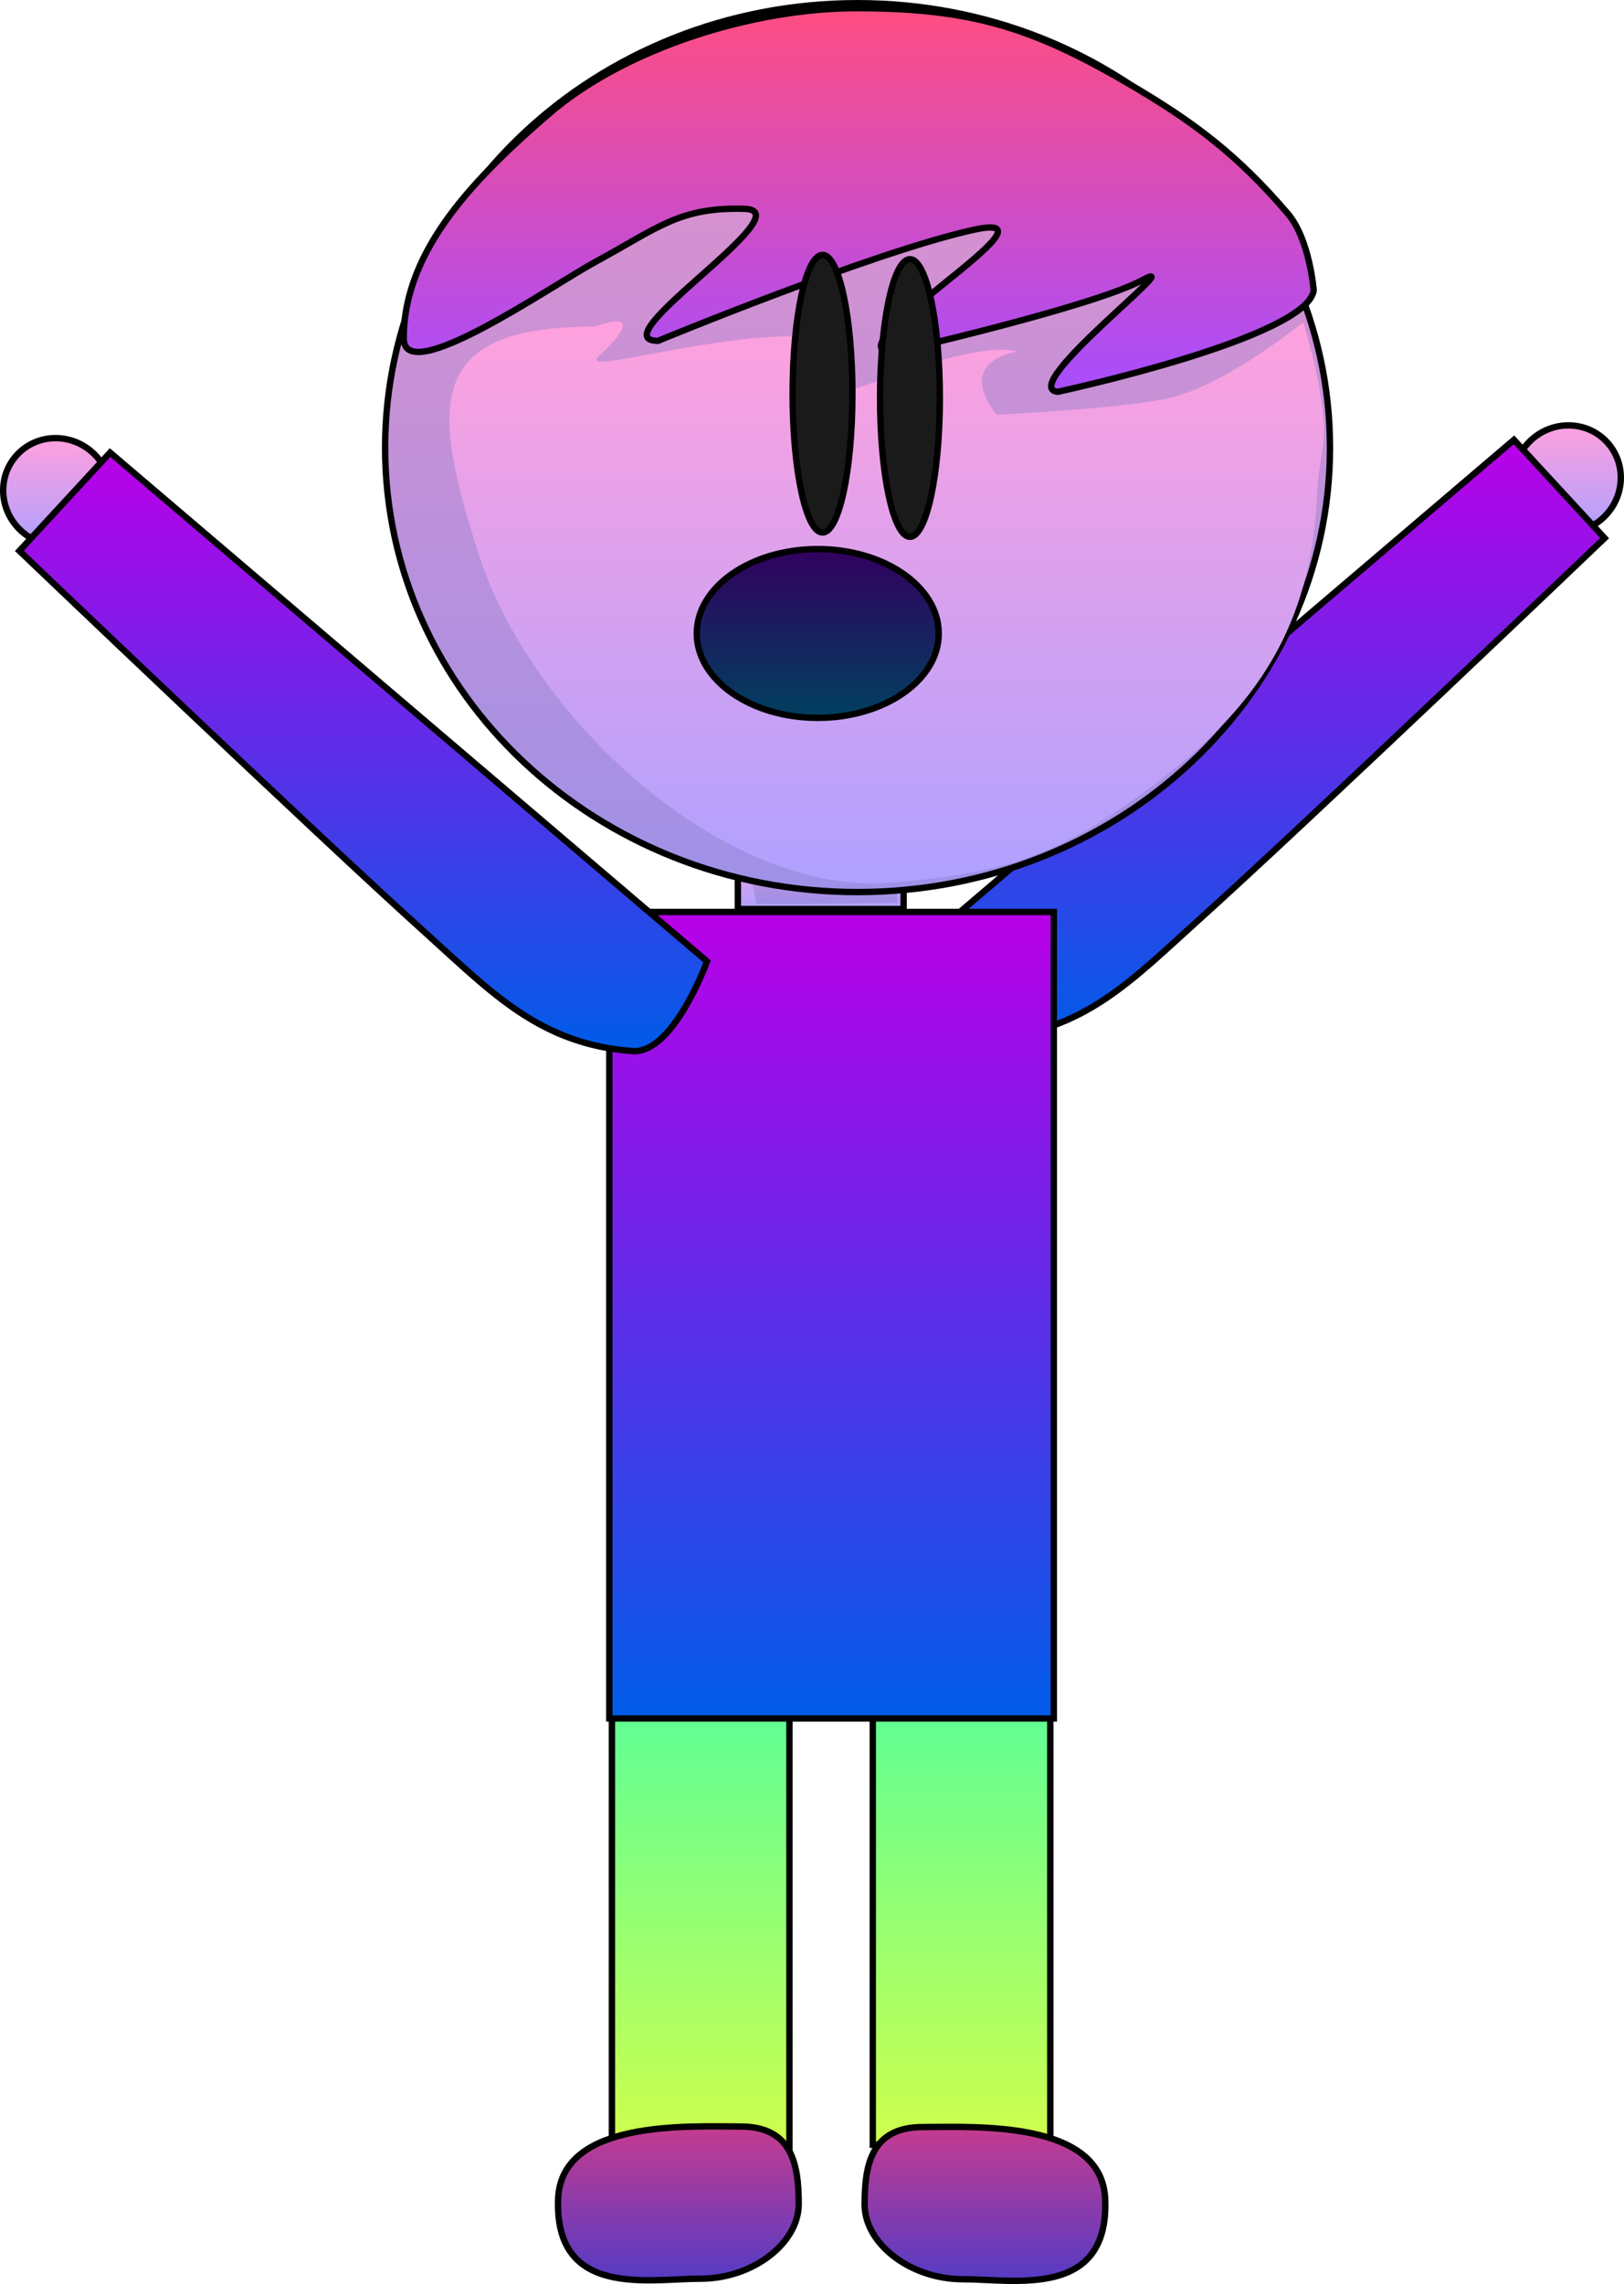 <svg version="1.1" xmlns="http://www.w3.org/2000/svg" xmlns:xlink="http://www.w3.org/1999/xlink" width="255.037" height="358.585" viewBox="0,0,255.037,358.585"><defs><linearGradient x1="351.425" y1="103.94" x2="351.425" y2="120.773" gradientUnits="userSpaceOnUse" id="color-1"><stop offset="0" stop-color="#ffa0de"/><stop offset="1" stop-color="#aea0ff"/></linearGradient><linearGradient x1="303.324" y1="106.209" x2="303.324" y2="200.182" gradientUnits="userSpaceOnUse" id="color-2"><stop offset="0" stop-color="#ba00e8"/><stop offset="1" stop-color="#005ce8"/></linearGradient><linearGradient x1="234.217" y1="169.205" x2="234.217" y2="179.873" gradientUnits="userSpaceOnUse" id="color-3"><stop offset="0" stop-color="#ffa1de"/><stop offset="1" stop-color="#afa1ff"/></linearGradient><linearGradient x1="234.321" y1="167.856" x2="234.321" y2="179.069" gradientUnits="userSpaceOnUse" id="color-4"><stop offset="0" stop-color="#e791c9"/><stop offset="1" stop-color="#9e91e7"/></linearGradient><linearGradient x1="240" y1="37.654" x2="240" y2="177.207" gradientUnits="userSpaceOnUse" id="color-5"><stop offset="0" stop-color="#e791c9"/><stop offset="1" stop-color="#9e91e7"/></linearGradient><linearGradient x1="244.578" y1="87.621" x2="244.578" y2="175.85" gradientUnits="userSpaceOnUse" id="color-6"><stop offset="0" stop-color="#ffa1de"/><stop offset="1" stop-color="#afa1ff"/></linearGradient><linearGradient x1="240.18" y1="38.436" x2="240.18" y2="98.665" gradientUnits="userSpaceOnUse" id="color-7"><stop offset="0" stop-color="#ff4d81"/><stop offset="1" stop-color="#a74dff"/></linearGradient><linearGradient x1="234.498" y1="77.176" x2="234.498" y2="120.76" gradientUnits="userSpaceOnUse" id="color-8"><stop offset="0" stop-color="#1a1a1a"/><stop offset="1" stop-color="#1a1a1a"/></linearGradient><linearGradient x1="248.229" y1="77.847" x2="248.229" y2="121.431" gradientUnits="userSpaceOnUse" id="color-9"><stop offset="0" stop-color="#1a1a1a"/><stop offset="1" stop-color="#1a1a1a"/></linearGradient><linearGradient x1="256.33" y1="293.656" x2="256.33" y2="373.878" gradientUnits="userSpaceOnUse" id="color-10"><stop offset="0" stop-color="#4dffa1"/><stop offset="1" stop-color="#cfff4d"/></linearGradient><linearGradient x1="215.366" y1="294.255" x2="215.366" y2="374.477" gradientUnits="userSpaceOnUse" id="color-11"><stop offset="0" stop-color="#4dffa1"/><stop offset="1" stop-color="#cfff4d"/></linearGradient><linearGradient x1="235.922" y1="180.332" x2="235.922" y2="306.948" gradientUnits="userSpaceOnUse" id="color-12"><stop offset="0" stop-color="#ba00e8"/><stop offset="1" stop-color="#005ce8"/></linearGradient><linearGradient x1="211.862" y1="370.986" x2="211.862" y2="395.157" gradientUnits="userSpaceOnUse" id="color-13"><stop offset="0" stop-color="#c53b8f"/><stop offset="1" stop-color="#553bc5"/></linearGradient><linearGradient x1="260.01" y1="371.069" x2="260.01" y2="395.239" gradientUnits="userSpaceOnUse" id="color-14"><stop offset="0" stop-color="#c53b8f"/><stop offset="1" stop-color="#553bc5"/></linearGradient><linearGradient x1="114.268" y1="105.94" x2="114.268" y2="122.773" gradientUnits="userSpaceOnUse" id="color-15"><stop offset="0" stop-color="#ffa0de"/><stop offset="1" stop-color="#aea0ff"/></linearGradient><linearGradient x1="162.37" y1="108.209" x2="162.37" y2="202.182" gradientUnits="userSpaceOnUse" id="color-16"><stop offset="0" stop-color="#ba00e8"/><stop offset="1" stop-color="#005ce8"/></linearGradient><linearGradient x1="233.75" y1="123.358" x2="233.75" y2="149.858" gradientUnits="userSpaceOnUse" id="color-17"><stop offset="0" stop-color="#32005f"/><stop offset="1" stop-color="#00405f"/></linearGradient></defs><g transform="translate(-105.328,-37.154)"><g data-paper-data="{&quot;isPaintingLayer&quot;:true}" fill-rule="nonzero" stroke="#000000" stroke-linecap="butt" stroke-linejoin="miter" stroke-miterlimit="10" stroke-dasharray="" stroke-dashoffset="0" style="mix-blend-mode: normal"><g data-paper-data="{&quot;index&quot;:null}" stroke-width="1"><path d="M345.876,106.155c3.512,-3.143 8.844,-2.915 11.909,0.51c3.064,3.425 2.701,8.749 -0.811,11.892c-3.512,3.143 -8.844,2.915 -11.909,-0.51c-3.064,-3.425 -2.701,-8.749 0.811,-11.892z" data-paper-data="{&quot;origPos&quot;:null}" fill="url(#color-1)"/><path d="M357.319,121.64c0,0 -46.66,44.567 -63.738,59.94c-10.468,9.423 -17.966,17.511 -32.559,18.59c-6.419,0.474 -11.694,-14.081 -11.694,-14.081l93.753,-79.88z" data-paper-data="{&quot;origRot&quot;:0,&quot;origPos&quot;:null}" fill="url(#color-2)"/></g><path d="M221.202,179.873v-10.668h26.03v10.668z" fill="url(#color-3)" stroke-width="1"/><path d="M246.084,171.095l0.192,7.793c0,0 -22.257,0.36 -22.257,0.064c0,-2.196 -2.89,-11.096 -1.026,-11.096c4.107,0.145 23.091,3.239 23.091,3.239z" fill="url(#color-4)" stroke-width="0"/><path d="M240,177.207c-40.975,0 -74.193,-31.24 -74.193,-69.776c0,-38.536 33.217,-69.776 74.193,-69.776c40.975,0 74.193,31.24 74.193,69.776c0,38.536 -33.217,69.776 -74.193,69.776z" data-paper-data="{&quot;index&quot;:null}" fill="url(#color-5)" stroke-width="1"/><path d="M312.12,115.441c-1.123,22.427 -11.541,35.397 -30.024,48.15c-12.657,8.733 -21.272,10.826 -36.594,12.131c-26.675,2.271 -56.861,-26.166 -64.968,-51.447c-7.624,-23.777 -8.461,-35.857 18.31,-35.857c0,0 9.362,-3.657 0.497,4.686c-3.683,3.465 22.502,-5.239 36.676,-2.673c0,0 6.36,-1.152 -2.015,6.981c-9.161,8.898 21.07,-7.672 31.134,-5.067c0,0 -9.993,1.26 -3.304,9.911c0,0 21.289,-1.025 27.762,-2.757c8.876,-2.375 20.384,-11.753 20.384,-11.753c0,0 3.048,9.544 3.255,16.563c0.114,3.857 -0.786,4.56 -1.115,11.132z" data-paper-data="{&quot;index&quot;:null}" fill="url(#color-6)" stroke-width="0"/><path d="M239.792,38.436c17.78,0 27.414,2.884 42.765,11.853c10.404,6.079 17.146,11.224 24.989,20.371c3.473,4.05 4.088,12.076 4.088,12.076c-1.013,7.511 -40.188,15.928 -40.188,15.928c-6.631,-0.644 21.141,-21.764 13.317,-17.55c-7.825,4.214 -39.023,11.345 -39.023,11.345c-11.326,0.154 28.26,-22.674 12.575,-19.243c-15.685,3.431 -49.647,17.447 -49.647,17.447c-9.545,0 23.14,-20.43 13.599,-20.72c-10.206,-0.31 -13.544,2.96 -23.365,8.287c-6.935,3.761 -30.176,19.928 -30.176,12.038c0,-14.25 11.915,-25.781 22.673,-35.127c12.088,-10.503 32.381,-16.706 48.394,-16.706z" data-paper-data="{&quot;index&quot;:null}" fill="url(#color-7)" stroke-width="1"/><path d="M239.192,98.968c0,12.035 -2.101,21.792 -4.694,21.792c-2.592,0 -4.694,-9.757 -4.694,-21.792c0,-12.035 2.101,-21.792 4.694,-21.792c2.592,0 4.694,9.757 4.694,21.792z" data-paper-data="{&quot;index&quot;:null}" fill="url(#color-8)" stroke-width="1"/><path d="M252.923,99.639c0,12.035 -2.101,21.792 -4.694,21.792c-2.592,0 -4.694,-9.757 -4.694,-21.792c0,-12.035 2.101,-21.792 4.694,-21.792c2.592,0 4.694,9.757 4.694,21.792z" data-paper-data="{&quot;index&quot;:null}" fill="url(#color-9)" stroke-width="1"/><path d="M242.391,373.878v-80.222h27.879v80.222z" fill="url(#color-10)" stroke-width="1"/><path d="M201.426,374.477v-80.222h27.879v80.222z" fill="url(#color-11)" stroke-width="1"/><path d="M201.018,306.948v-126.615h69.807v126.615z" fill="url(#color-12)" stroke-width="1"/><path d="M192.979,382.373c0.468,-12.489 20.562,-11.361 28.629,-11.361c8.067,0 9.153,5.865 9.153,12.14c0,6.274 -7.319,11.75 -15.386,11.75c-8.067,0 -22.983,3.126 -22.397,-12.529z" data-paper-data="{&quot;index&quot;:null}" fill="url(#color-13)" stroke-width="1"/><path d="M167.289,379.598z" fill="#c58d3b" stroke-width="1"/><path d="M278.893,382.456c0.587,15.655 -14.33,12.529 -22.397,12.529c-8.067,0 -15.386,-5.476 -15.386,-11.75c0,-6.274 1.086,-12.14 9.153,-12.14c8.067,0 28.161,-1.128 28.629,11.361z" fill="url(#color-14)" stroke-width="1"/><g data-paper-data="{&quot;index&quot;:null}" stroke-width="1"><path d="M120.628,120.047c-3.064,3.425 -8.396,3.653 -11.909,0.51c-3.512,-3.143 -3.876,-8.467 -0.811,-11.892c3.064,-3.425 8.396,-3.653 11.909,-0.51c3.512,3.143 3.876,8.467 0.811,11.892z" data-paper-data="{&quot;origPos&quot;:null}" fill="url(#color-15)"/><path d="M122.612,108.209l93.753,79.88c0,0 -5.276,14.555 -11.694,14.081c-14.594,-1.079 -22.091,-9.166 -32.559,-18.59c-17.078,-15.373 -63.738,-59.94 -63.738,-59.94z" data-paper-data="{&quot;origRot&quot;:0,&quot;origPos&quot;:null}" fill="url(#color-16)"/></g><path d="M252.75,136.608c0,7.318 -8.507,13.25 -19,13.25c-10.493,0 -19,-5.932 -19,-13.25c0,-7.318 8.507,-13.25 19,-13.25c10.493,0 19,5.932 19,13.25z" fill="url(#color-17)" stroke-width="1"/></g></g></svg>